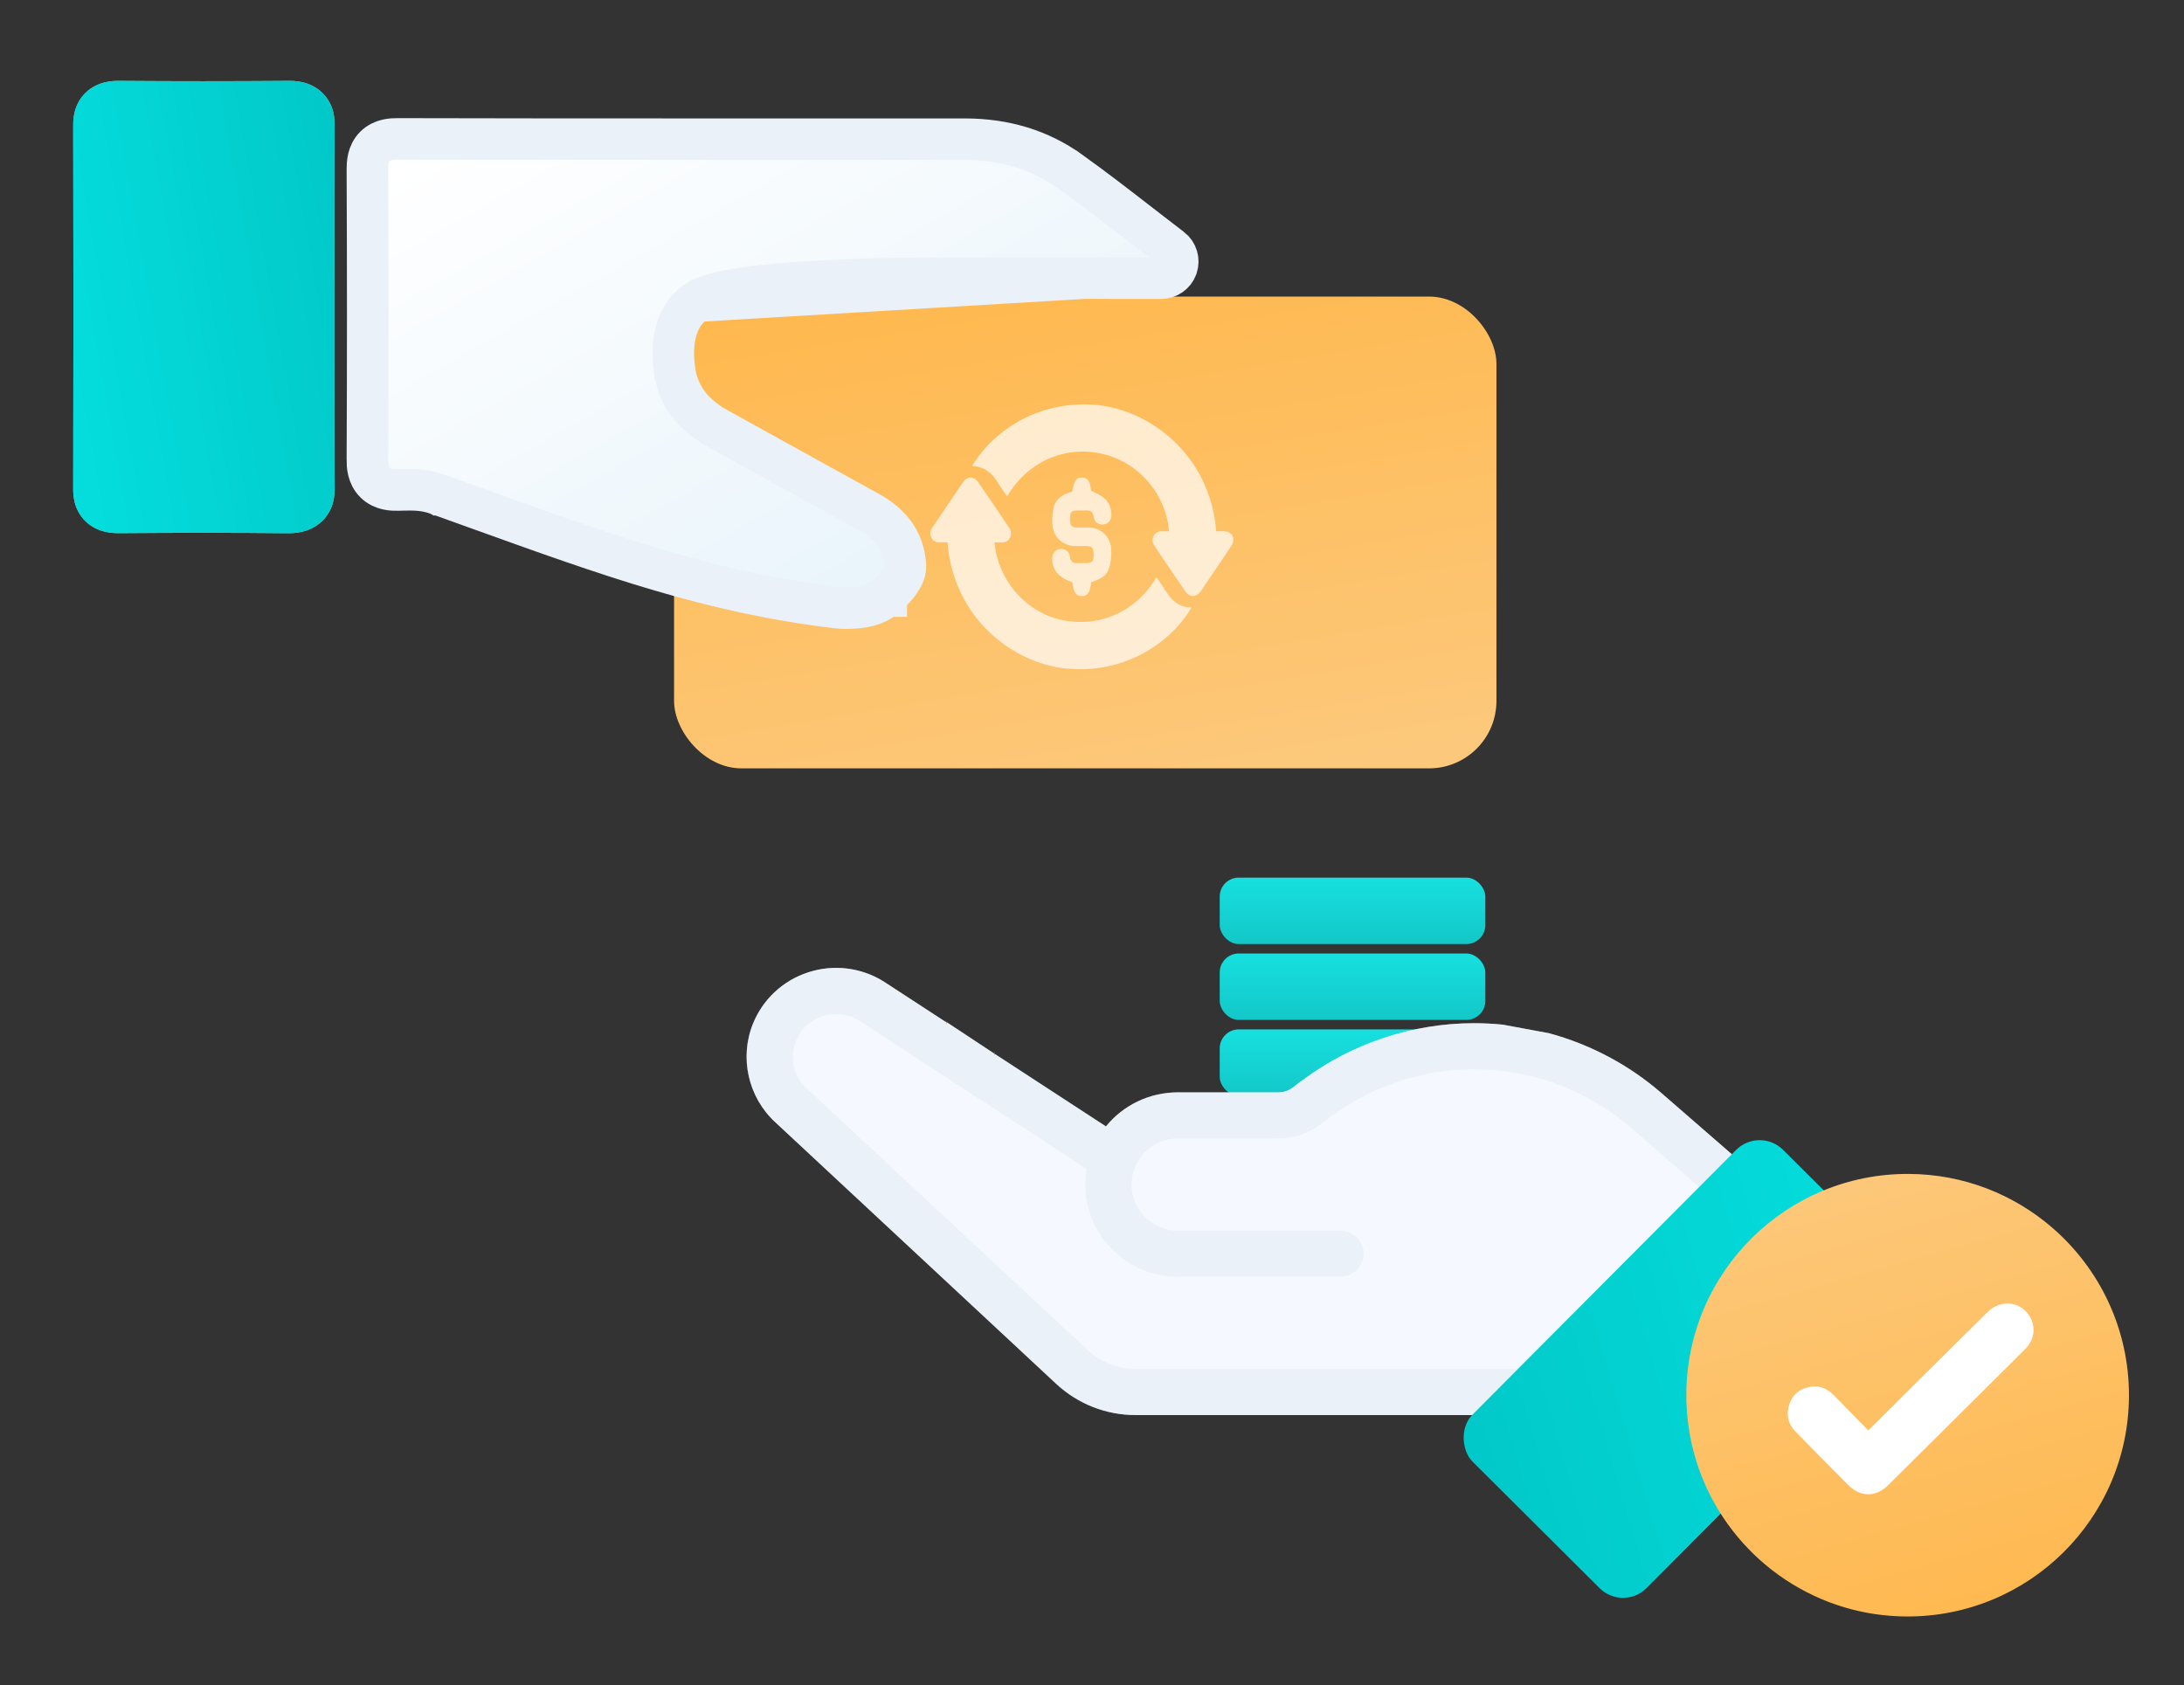 <svg width="162" height="125" viewBox="0 0 162 125" fill="none" xmlns="http://www.w3.org/2000/svg">
<rect x="0" y="0" width="162" height="125" fill="#333333" stroke="none"/>
<rect x="90.473" y="65.106" width="19.703" height="4.926" rx="1.407" fill="url(#paint0_linear_7979_785038)"/>
<rect x="90.473" y="70.735" width="19.703" height="4.926" rx="1.407" fill="url(#paint1_linear_7979_785038)"/>
<rect x="90.473" y="76.365" width="19.703" height="4.926" rx="1.407" fill="url(#paint2_linear_7979_785038)"/>
<rect x="50" y="22" width="61" height="35" rx="5" fill="url(#paint3_linear_7979_785038)"/>
<path opacity="0.7" d="M90.213 39.413C90.404 39.413 90.599 39.408 90.794 39.413C91.4 39.43 91.68 39.956 91.344 40.479C90.93 41.122 90.494 41.75 90.067 42.384C89.737 42.872 89.412 43.362 89.078 43.846C88.743 44.329 88.246 44.347 87.91 43.858C87.152 42.752 86.406 41.637 85.654 40.527C85.491 40.287 85.423 40.03 85.566 39.761C85.708 39.492 85.945 39.397 86.237 39.412C86.395 39.42 86.555 39.412 86.716 39.412C86.507 36.81 84.665 34.485 82.081 33.75C79.372 32.979 76.375 34.002 74.707 36.823C74.481 36.493 74.248 36.189 74.054 35.861C73.61 35.11 73.023 34.593 72.102 34.582C73.73 31.84 77.21 29.627 81.427 30.053C85.316 30.446 89.77 33.761 90.213 39.413Z" fill="white"/>
<path opacity="0.7" d="M85.776 42.83C86.523 43.754 86.9 45.078 88.386 45.058C86.906 47.601 83.501 50.027 79.102 49.594C75.073 49.199 70.718 45.811 70.278 40.234C70.087 40.234 69.892 40.229 69.698 40.234C69.414 40.242 69.2 40.127 69.07 39.873C68.942 39.619 69.001 39.369 69.157 39.139C69.69 38.351 70.222 37.561 70.754 36.771C70.978 36.439 71.197 36.104 71.428 35.776C71.757 35.311 72.248 35.31 72.574 35.785C73.332 36.892 74.078 38.005 74.831 39.116C74.994 39.355 75.064 39.609 74.924 39.882C74.785 40.154 74.549 40.25 74.257 40.237C74.097 40.229 73.935 40.237 73.769 40.237C73.991 42.88 75.912 45.224 78.396 45.903C81.13 46.649 84.105 45.648 85.776 42.83Z" fill="white"/>
<path opacity="0.7" d="M80.943 43.196C80.842 43.985 80.683 44.217 80.243 44.217C79.804 44.216 79.656 43.991 79.545 43.192C78.553 42.868 78.056 42.295 78.047 41.46C78.043 40.999 78.353 40.684 78.778 40.729C79.109 40.764 79.321 40.963 79.361 41.3C79.403 41.666 79.587 41.796 79.923 41.776C80.153 41.762 80.384 41.776 80.614 41.772C81.018 41.765 81.119 41.635 81.119 41.138C81.118 40.641 81.011 40.519 80.602 40.511C80.311 40.505 80.02 40.511 79.729 40.507C78.795 40.484 78.094 39.805 78.055 38.834C78.03 38.411 78.07 37.985 78.175 37.575C78.337 37.002 78.808 36.671 79.536 36.464C79.681 35.627 79.834 35.416 80.264 35.428C80.694 35.441 80.859 35.688 80.93 36.398C81.244 36.568 81.563 36.694 81.828 36.895C82.242 37.209 82.432 37.669 82.441 38.2C82.447 38.576 82.209 38.868 81.873 38.911C81.504 38.959 81.181 38.744 81.132 38.359C81.084 37.973 80.899 37.84 80.547 37.865C80.317 37.88 80.086 37.865 79.855 37.869C79.474 37.878 79.371 38.011 79.37 38.484C79.37 38.982 79.473 39.12 79.869 39.129C80.16 39.136 80.451 39.129 80.743 39.129C81.699 39.149 82.402 39.829 82.432 40.822C82.453 41.258 82.402 41.696 82.282 42.115C82.108 42.681 81.733 42.926 80.943 43.196Z" fill="white"/>
<path d="M80.449 20.632L80.451 20.632C82.318 20.635 84.207 20.635 86.131 20.635C86.643 20.635 87.101 20.319 87.283 19.841L87.298 19.796C87.467 19.296 87.298 18.743 86.879 18.424L86.877 18.423C86.352 18.021 85.835 17.622 85.33 17.232C85.044 17.01 84.761 16.792 84.484 16.578L84.48 16.575C82.707 15.2 81.058 13.925 79.341 12.698L79.34 12.698C77.151 11.133 74.558 10.325 71.573 10.325H52.162H52.161C44.73 10.325 37.044 10.325 29.487 10.304L29.481 10.304C29.075 10.301 28.34 10.329 27.807 10.862C27.277 11.395 27.251 12.122 27.251 12.557C27.284 19.875 27.284 27.129 27.251 34.112L27.25 34.115C27.248 34.533 27.274 35.27 27.821 35.807L27.823 35.809C28.368 36.346 29.102 36.361 29.524 36.352L29.524 36.352C29.589 36.35 29.656 36.348 29.732 36.346L29.735 36.346C29.805 36.344 29.884 36.341 29.962 36.34C30.607 36.32 31.107 36.346 31.545 36.42C31.995 36.496 32.324 36.614 32.572 36.702L32.574 36.703L32.575 36.703C33.557 37.055 34.514 37.4 35.45 37.737C45.3 41.284 52.765 43.973 62.118 45.081L62.119 45.081C62.331 45.106 62.525 45.119 62.706 45.119C64.035 45.119 64.996 44.888 65.636 44.303L65.687 44.257L65.736 44.219L65.737 44.219L65.737 44.218L65.739 44.217L65.742 44.215C65.746 44.212 65.751 44.207 65.759 44.201C65.766 44.196 65.774 44.189 65.783 44.181C65.823 44.148 65.885 44.095 65.962 44.025C66.117 43.882 66.322 43.678 66.521 43.434C66.961 42.893 67.177 42.397 67.162 42.031L67.162 42.029C67.117 40.855 66.668 39.209 64.498 38.014L64.497 38.013C62.368 36.84 60.246 35.666 58.122 34.49L58.122 34.49C56.487 33.585 54.854 32.681 53.217 31.776C52.053 31.136 51.273 30.37 50.77 29.549C50.27 28.733 50.101 27.954 50.027 27.388L50.026 27.387C49.924 26.608 49.894 25.694 50.084 24.823C50.275 23.947 50.726 22.968 51.703 22.342L80.449 20.632ZM80.449 20.632L80.329 20.632C76.058 20.629 72.016 20.626 67.919 20.642L67.918 20.642M80.449 20.632L67.918 20.642M67.918 20.642C67.21 20.645 63.838 20.685 60.378 20.889M67.918 20.642L60.378 20.889M60.378 20.889C58.651 20.99 56.874 21.134 55.387 21.339M60.378 20.889L55.387 21.339M55.387 21.339C54.645 21.441 53.948 21.562 53.353 21.707M55.387 21.339L53.353 21.707M53.353 21.707C52.799 21.843 52.182 22.035 51.704 22.341L53.353 21.707Z" fill="url(#paint4_linear_7979_785038)" stroke="#EAF1F9" stroke-width="3.079"/>
<path d="M23.891 38.657C23.016 39.502 21.899 39.556 21.412 39.556H21.301C17.582 39.518 13.623 39.515 8.838 39.551C8.45 39.551 7.271 39.562 6.347 38.67C5.424 37.776 5.43 36.628 5.43 36.249C5.451 27.496 5.451 18.431 5.43 9.31C5.43 8.931 5.43 7.775 6.35 6.881C7.277 5.987 8.444 6 8.835 6C12.918 6.033 17.148 6.033 21.409 6C21.803 5.998 22.982 5.989 23.906 6.886C24.833 7.786 24.823 8.934 24.82 9.313C24.799 12.693 24.802 16.133 24.805 19.462V22.771C24.805 23.895 24.805 25.018 24.805 26.141C24.799 29.415 24.796 32.801 24.823 36.124C24.83 36.566 24.839 37.738 23.891 38.657Z" fill="#90D7B8"/>
<path d="M23.891 38.657C23.016 39.502 21.899 39.556 21.412 39.556H21.301C17.582 39.518 13.623 39.515 8.838 39.551C8.45 39.551 7.271 39.562 6.347 38.67C5.424 37.776 5.43 36.628 5.43 36.249C5.451 27.496 5.451 18.431 5.43 9.31C5.43 8.931 5.43 7.775 6.35 6.881C7.277 5.987 8.444 6 8.835 6C12.918 6.033 17.148 6.033 21.409 6C21.803 5.998 22.982 5.989 23.906 6.886C24.833 7.786 24.823 8.934 24.82 9.313C24.799 12.693 24.802 16.133 24.805 19.462V22.771C24.805 23.895 24.805 25.018 24.805 26.141C24.799 29.415 24.796 32.801 24.823 36.124C24.83 36.566 24.839 37.738 23.891 38.657Z" fill="url(#paint5_linear_7979_785038)"/>
<path fill-rule="evenodd" clip-rule="evenodd" d="M114.899 76.647C114.959 76.73 114.843 76.571 114.899 76.647C117.981 77.483 120.846 79.005 123.256 81.102L128.486 85.648L129.753 86.803C130.641 88.331 130.996 87.092 131.668 87.76L129.184 91.294C129.856 91.962 129.856 93.476 129.184 94.144L117.942 101.554C117.27 102.222 117.657 108.561 116.985 107.893L114.112 106.912C113.44 106.244 111.525 105.642 112.197 104.974H109.038H84.233C82.055 104.974 79.976 104.162 78.372 102.684L57.496 83.241C55.498 81.397 54.836 78.467 55.849 75.951C56.582 74.131 58.078 72.737 59.954 72.129C61.83 71.519 63.865 71.766 65.538 72.805C65.549 72.812 70.173 75.827 70.173 75.827C70.175 75.362 70.19 76.295 70.22 75.827L73.764 78.168C73.785 78.707 73.695 77.674 73.764 78.168L82.035 83.561C83.316 81.985 85.256 81.034 87.38 81.034H90.822H93.661H94.263H94.836C95.455 81.034 95.824 80.741 96.211 80.433C96.353 80.321 96.498 80.206 96.657 80.104C100.293 77.396 104.797 75.904 109.339 75.904C110.05 75.904 110.762 75.941 111.47 76.012L114.899 76.647Z" fill="#F5F9FF"/>
<path fill-rule="evenodd" clip-rule="evenodd" d="M114.898 76.647C114.958 76.73 114.842 76.571 114.898 76.647C117.98 77.483 120.845 79.005 123.255 81.102L128.485 85.648L129.752 86.715C130.424 86.046 130.675 87.404 131.348 88.072L129.183 91.294C129.855 91.962 129.855 93.476 129.183 94.144L117.941 101.554C117.269 102.222 117.656 108.561 116.984 107.893L114.898 107.231C114.226 106.563 111.806 105.642 112.479 104.974H109.037H84.232C82.053 104.974 79.974 104.162 78.371 102.684L57.495 83.241C55.497 81.397 54.835 78.467 55.848 75.951C56.581 74.131 58.077 72.737 59.953 72.129C61.829 71.519 63.864 71.766 65.537 72.805C65.548 72.812 70.172 75.827 70.172 75.827C70.174 75.362 70.189 76.295 70.219 75.827L73.763 78.168C73.784 78.707 73.693 77.674 73.763 78.168L82.034 83.561C83.314 81.985 85.255 81.034 87.379 81.034H90.821H93.659H94.262H94.835C95.454 81.034 95.823 80.741 96.21 80.433C96.352 80.321 96.496 80.206 96.656 80.104C100.292 77.396 104.796 75.904 109.338 75.904C110.049 75.904 110.761 75.941 111.469 76.012L114.898 76.647ZM120.989 83.674C117.755 80.861 113.601 79.324 109.338 79.324C105.535 79.324 101.765 80.573 98.722 82.839C98.641 82.886 98.533 82.971 98.397 83.079C97.797 83.551 96.65 84.454 94.836 84.454H87.379C85.421 84.454 83.938 86.037 83.938 87.874C83.938 89.76 85.482 91.294 87.379 91.294H99.425C100.375 91.294 101.146 92.059 101.146 93.004C101.146 93.948 100.375 94.714 99.425 94.714H87.379C83.584 94.714 80.496 91.645 80.496 87.874C80.496 87.482 80.531 87.095 80.597 86.715L63.699 75.697C62.895 75.203 61.919 75.088 61.022 75.379C60.118 75.673 59.397 76.344 59.044 77.222C58.547 78.454 58.859 79.833 59.843 80.741L80.719 100.183C81.677 101.067 82.925 101.554 84.232 101.554H112.479L126.045 88.072L120.989 83.674Z" fill="#D9E5F0" fill-opacity="0.41"/>
<rect width="32.626" height="18.216" rx="2.463" transform="matrix(-0.706 0.709 0.709 0.706 130.516 83.561)" fill="url(#paint6_linear_7979_785038)"/>
<path d="M125.085 103.416C125.132 94.35 132.519 87.038 141.586 87.085C145.647 87.105 149.356 88.599 152.21 91.059C155.726 94.088 157.942 98.58 157.917 103.585C157.87 112.651 150.483 119.962 141.417 119.916C139.158 119.904 137.009 119.437 135.054 118.601C129.164 116.084 125.05 110.223 125.085 103.416Z" fill="url(#paint7_linear_7979_785038)"/>
<path d="M138.584 106.113C139.5 105.199 140.376 104.322 141.254 103.452C143.312 101.41 145.369 99.371 147.424 97.334C148.38 96.388 149.827 96.518 150.522 97.597C151.039 98.4 150.926 99.378 150.204 100.097C148.215 102.081 146.222 104.06 144.227 106.036C142.84 107.413 141.453 108.789 140.065 110.164C139.136 111.084 138.014 111.084 137.089 110.156C135.788 108.853 134.495 107.543 133.208 106.228C132.637 105.647 132.464 104.951 132.724 104.18C132.984 103.409 133.543 102.988 134.326 102.872C134.973 102.776 135.532 103.004 135.989 103.467C136.839 104.33 137.686 105.196 138.584 106.113Z" fill="white"/>
<defs>
<linearGradient id="paint0_linear_7979_785038" x1="100.324" y1="65.106" x2="100.324" y2="70.032" gradientUnits="userSpaceOnUse">
<stop stop-color="#17E0E0"/>
<stop offset="1" stop-color="#13C7C7"/>
</linearGradient>
<linearGradient id="paint1_linear_7979_785038" x1="100.324" y1="70.735" x2="100.324" y2="75.661" gradientUnits="userSpaceOnUse">
<stop stop-color="#17E0E0"/>
<stop offset="1" stop-color="#13C7C7"/>
</linearGradient>
<linearGradient id="paint2_linear_7979_785038" x1="100.324" y1="76.365" x2="100.324" y2="81.29" gradientUnits="userSpaceOnUse">
<stop stop-color="#17E0E0"/>
<stop offset="1" stop-color="#13C7C7"/>
</linearGradient>
<linearGradient id="paint3_linear_7979_785038" x1="77.635" y1="16.564" x2="85.382" y2="63.388" gradientUnits="userSpaceOnUse">
<stop stop-color="#FFB74B"/>
<stop offset="1" stop-color="#FCCA80"/>
</linearGradient>
<linearGradient id="paint4_linear_7979_785038" x1="25.711" y1="14.178" x2="55.069" y2="65.873" gradientUnits="userSpaceOnUse">
<stop stop-color="white"/>
<stop offset="1" stop-color="#E2F1FA"/>
</linearGradient>
<linearGradient id="paint5_linear_7979_785038" x1="3.707" y1="41.443" x2="30.149" y2="36.754" gradientUnits="userSpaceOnUse">
<stop stop-color="#05E0E0"/>
<stop offset="1" stop-color="#02C8C8"/>
</linearGradient>
<linearGradient id="paint6_linear_7979_785038" x1="-2.897" y1="19.24" x2="32.343" y2="-0.123" gradientUnits="userSpaceOnUse">
<stop stop-color="#05E0E0"/>
<stop offset="1" stop-color="#02C8C8"/>
</linearGradient>
<linearGradient id="paint7_linear_7979_785038" x1="142.932" y1="125.023" x2="131.134" y2="83.3" gradientUnits="userSpaceOnUse">
<stop stop-color="#FFB74B"/>
<stop offset="1" stop-color="#FCCA80"/>
</linearGradient>
</defs>
</svg>

